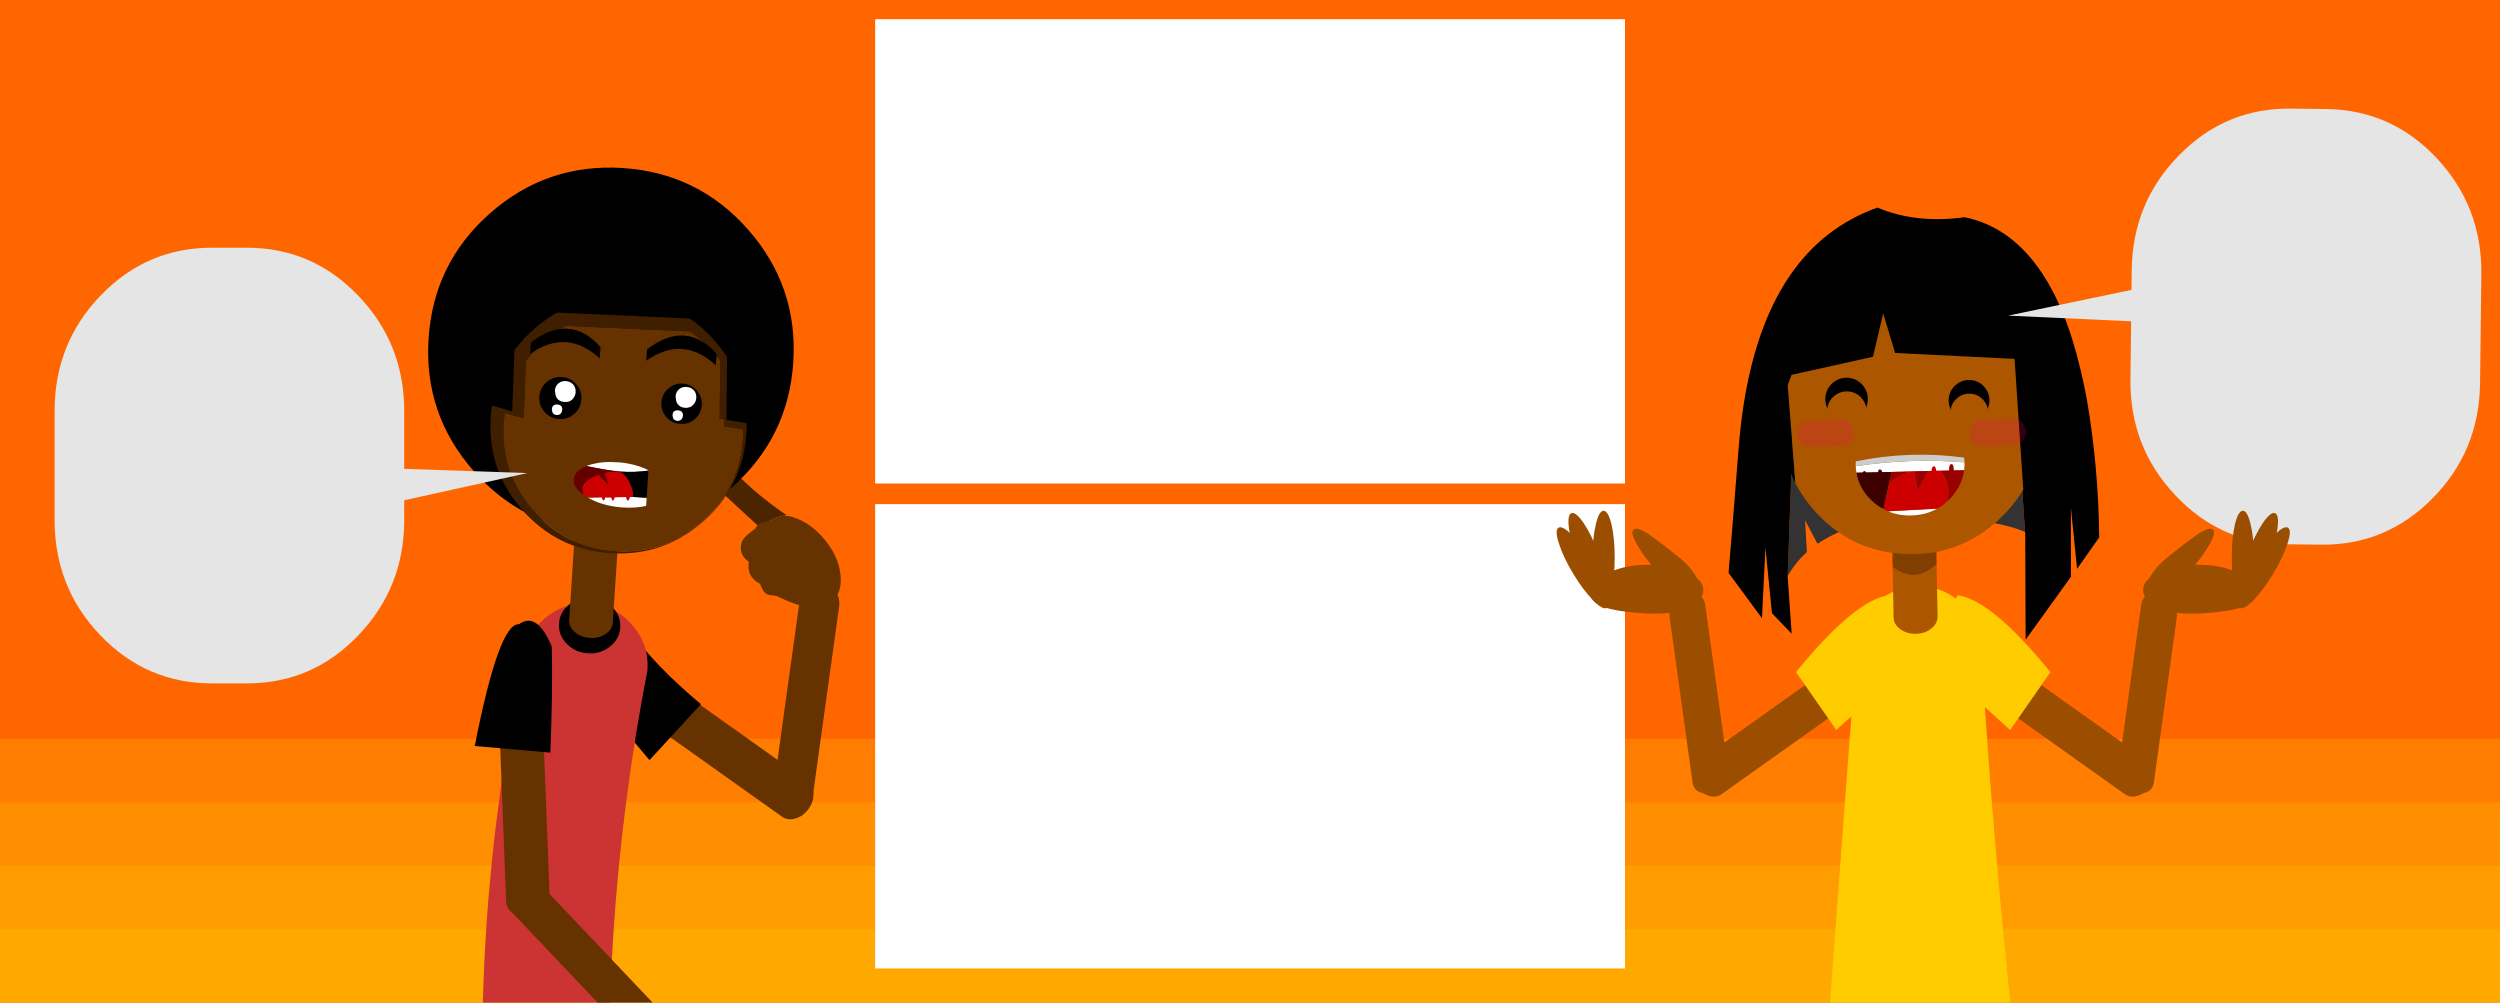 
<svg xmlns="http://www.w3.org/2000/svg" version="1.1" xmlns:xlink="http://www.w3.org/1999/xlink" preserveAspectRatio="none" x="0px" y="0px" width="788px" height="316px" viewBox="0 0 788 316">
<rect x="0" y="0" width="788" height="316" fill="#808080" stroke="none"/>
<defs>
<g id="Layer0_0_FILL">
<path fill="#FF6600" stroke="none" d="
M 788 316
L 788 0 0 0 0 316 788 316 Z"/>
</g>

<g id="Layer0_1_FILL">
<path fill="#FFCC00" fill-opacity="0.22" stroke="none" d="
M 834.7 336.85
L 834.7 243.9 -54 243.9 -54 336.85 834.7 336.85 Z"/>
</g>

<g id="Layer0_2_FILL">
<path fill="#FFCC00" fill-opacity="0.22" stroke="none" d="
M 834.7 336.85
L 834.7 243.9 -54 243.9 -54 336.85 834.7 336.85 Z"/>
</g>

<g id="Layer0_3_FILL">
<path fill="#FFCC00" fill-opacity="0.22" stroke="none" d="
M 834.7 336.85
L 834.7 243.9 -54 243.9 -54 336.85 834.7 336.85 Z"/>
</g>

<g id="Layer0_4_FILL">
<path fill="#FFCC00" fill-opacity="0.22" stroke="none" d="
M 834.7 336.85
L 834.7 243.9 -54 243.9 -54 336.85 834.7 336.85 Z"/>
</g>

<g id="Layer0_5_FILL">
<path fill="#FFCC00" fill-opacity="0.22" stroke="none" d="
M 372.85 498.8
L 366.85 498.8 366.85 503.8 372.85 503.8 372.85 498.8 Z"/>
</g>

<g id="Layer0_6_MEMBER_0_FILL">
<path fill="#4A2500" stroke="none" d="
M 297 132.6
Q 286.95 136.15 295.05 145.3
L 312.6 161.45 313.35 162.1
Q 314.25 161.2 315.25 160.35 318.7 157.45 322.9 156.75 323.3 156.6 323.75 156.55 311.484 148.142 302.9 139.25 299.693 135.973 297 132.6 Z"/>

<path fill="#663300" stroke="none" d="
M 339.55 166.65
Q 333.85 159.8 326.55 157.45 324.65 156.9 322.9 156.75 318.7 157.45 315.25 160.35 314.25 161.2 313.35 162.1
L 312.6 161.45
Q 312.3 161.8 312.05 162.25 309.85 165.55 308.95 170.55 307.55 178.35 308.85 180.95 310.15 183.55 313 184.95 313.7 186.95 314.7 188.3 315.65 189.5 317.6 189.65 319.45 189.7 321.1 190.55 325.7 192.85 330.6 194.15 335.2 195.3 338.65 194.3 340.8 193.7 342.5 192.3 346.95 188.55 346.1 181 345.25 173.55 339.55 166.65 Z"/>
</g>

<g id="Layer0_6_MEMBER_0_MEMBER_0_FILL">
<path fill="#663300" stroke="none" d="
M 563.9 291
Q 561.85 288.95 558.95 288.95 556.05 288.95 554 291 551.95 293.05 551.95 295.95
L 551.95 326.95
Q 551.95 329.85 554 331.9 556.05 333.95 558.95 333.95 561.85 333.95 563.9 331.9 565.95 329.85 565.95 326.95
L 565.95 295.95
Q 565.95 293.05 563.9 291 Z"/>
</g>

<g id="Layer0_6_MEMBER_0_MEMBER_1_FILL">
<path fill="#663300" stroke="none" d="
M 579 291.85
Q 576.1 288.95 571.95 288.95
L 566.95 288.95
Q 562.8 288.95 559.85 291.85 556.95 294.8 556.95 298.95 556.95 303.1 559.85 306 562.8 308.95 566.95 308.95
L 571.95 308.95
Q 576.1 308.95 579 306 581.95 303.1 581.95 298.95 581.95 294.8 579 291.85 Z"/>
</g>

<g id="Layer0_6_MEMBER_1_MEMBER_0_MEMBER_0_FILL">
<path fill="#663300" stroke="none" d="
M 625.85 -187.95
Q 622.8 -191 618.45 -191 614.1 -191 611 -187.95 607.95 -184.85 607.95 -180.5
L 607.95 -43.5
Q 607.95 -39.15 611 -36.1 614.1 -33 618.45 -33 622.8 -33 625.85 -36.1 628.95 -39.15 628.95 -43.5
L 628.95 -180.5
Q 628.95 -184.85 625.85 -187.95 Z"/>
</g>

<g id="Layer0_6_MEMBER_1_MEMBER_0_MEMBER_1_FILL">
<path fill="#663300" stroke="none" d="
M 580.85 9.05
Q 577.8 6 573.45 6 569.1 6 566 9.05 562.95 12.15 562.95 16.5
L 562.95 124.45
Q 562.95 128.8 566 131.85 569.1 134.95 573.45 134.95 577.8 134.95 580.85 131.85 583.95 128.8 583.95 124.45
L 583.95 16.5
Q 583.95 12.15 580.85 9.05 Z"/>
</g>

<g id="Layer0_6_MEMBER_1_MEMBER_0_MEMBER_2_FILL">
<path fill="#000000" stroke="none" d="
M 253.95 261.4
L 253.95 294.4 305.45 300.4 304.95 263.9
Q 275.859 265.724 253.95 261.4 Z"/>
</g>

<g id="Layer0_6_MEMBER_1_MEMBER_1_FILL">
<path fill="#CC3333" stroke="none" d="
M 279.5 254.55
Q 267.1 254.55 258.3 263.3 249.55 272.1 249.55 284.5 231.2 413.55 249.55 542.55 249.55 554.95 258.3 563.7 267.1 572.5 279.5 572.5
L 279.55 572.5
Q 291.95 572.5 300.7 563.7 309.5 554.95 309.5 542.55 293.4 410.3 309.5 284.5 309.5 272.1 300.7 263.3 291.95 254.55 279.55 254.55
L 279.5 254.55 Z"/>
</g>

<g id="Layer0_6_MEMBER_1_MEMBER_2_MEMBER_0_FILL">
<path fill="#000000" stroke="none" d="
M 256.95 290.9
Q 262.45 285.95 262.45 278.9 262.45 271.85 256.95 266.85 251.45 261.9 243.7 261.9 235.95 261.9 230.45 266.85 224.95 271.85 224.95 278.9 224.95 285.95 230.45 290.9 235.95 295.9 243.7 295.9 251.45 295.9 256.95 290.9 Z"/>
</g>

<g id="Layer0_6_MEMBER_1_MEMBER_2_MEMBER_1_FILL">
<path fill="#663300" stroke="none" d="
M 580.85 41.05
Q 577.8 38 573.45 38 569.1 38 566 41.05 562.95 44.15 562.95 48.5
L 562.95 105.5
Q 562.95 109.85 566 112.9 569.1 116 573.45 116 577.8 116 580.85 112.9 583.95 109.85 583.95 105.5
L 583.95 48.5
Q 583.95 44.15 580.85 41.05 Z"/>
</g>

<g id="Layer0_6_MEMBER_1_MEMBER_2_MEMBER_2_FILL">
<path fill="#000000" stroke="none" d="
M 295.4 -41.5
Q 259.85 -77.05 209.5 -77.05 159.15 -77.05 123.55 -41.5 88 -5.9 88 44.45 88 94.8 123.55 130.35 159.15 165.95 209.5 165.95 259.85 165.95 295.4 130.35 331 94.8 331 44.45 331 -5.9 295.4 -41.5 Z"/>
</g>

<g id="Layer0_6_MEMBER_1_MEMBER_2_MEMBER_3_FILL">
<path fill="#000000" stroke="none" d="
M 303 170.5
L 312.75 171.45
Q 311.506 154.062 301.3 140.35
L 303 170.5
M 190.15 171
L 200.05 173.15 199.2 143.75
Q 191.367 156.001 190.15 171
M 282.2 123.05
Q 268.516 115 251.45 115 232.988 115 218.45 124.4
L 282.2 123.05 Z"/>

<path fill="#3F1F00" stroke="none" d="
M 218.45 124.4
Q 212.918 128.032 207.95 133 202.864 138.086 199.2 143.75
L 200.05 173.15 190.15 171
Q 189.95 173.705 189.95 176.5 189.95 198.555 203.4 215 205.518 217.568 207.95 220 225.95 238 251.45 238 276.95 238 294.95 220 297.382 217.568 299.45 215 312.95 198.555 312.95 176.5 312.95 173.954 312.75 171.45
L 303 170.5 301.3 140.35
Q 298.485 136.535 294.95 133 288.997 127.047 282.2 123.05
L 218.45 124.4
M 213.2 138.55
Q 217.85 133.9 223.05 130.5
L 282.75 129.25
Q 289.1 132.95 294.65 138.55 296.521 140.393 298.15 142.3
L 299.7 170.15 302 170.35 302.2 173.65 311.35 174.55 311.35 174.6
Q 311.5 176.85 311.5 179.25 311.5 199.9 298.9 215.3 296.95 217.7 294.65 220 277.8 236.85 253.95 236.85 230.05 236.85 213.2 220 210.9 217.7 209 215.3 196.35 199.9 196.35 179.25 196.35 177.3 196.5 175.35 196.55 174.7 196.6 174.1
L 205.8 176.1 205.05 148.65
Q 208.45 143.3 213.2 138.55 Z"/>

<path fill="#663300" stroke="none" d="
M 223.05 130.5
Q 217.85 133.9 213.2 138.55 208.45 143.3 205.05 148.65
L 205.8 176.1 196.6 174.1
Q 196.55 174.7 196.5 175.35 196.35 177.3 196.35 179.25 196.35 199.9 209 215.3 210.9 217.7 213.2 220 230.05 236.85 253.95 236.85 277.8 236.85 294.65 220 296.95 217.7 298.9 215.3 311.5 199.9 311.5 179.25 311.5 176.85 311.35 174.6
L 311.35 174.55 302.2 173.65 302 170.35 299.7 170.15 298.15 142.3
Q 296.521 140.393 294.65 138.55 289.1 132.95 282.75 129.25
L 223.05 130.5 Z"/>
</g>

<g id="Layer0_6_MEMBER_1_MEMBER_2_MEMBER_4_FILL">
<path fill="#000000" stroke="none" d="
M -180 -159
Q -180 -154.45 -176.8 -151.25 -173.55 -148 -169 -148 -164.45 -148 -161.25 -151.25 -158 -154.45 -158 -159 -158 -163.55 -161.25 -166.8 -164.45 -170 -169 -170 -173.55 -170 -176.8 -166.8 -180 -163.55 -180 -159 Z"/>
</g>

<g id="Layer0_6_MEMBER_1_MEMBER_2_MEMBER_5_FILL">
<path fill="#000000" stroke="none" d="
M -223.65 -112.65
Q -227 -109.25 -227 -104.5 -227 -99.75 -223.65 -96.4 -220.25 -93 -215.5 -93 -210.75 -93 -207.4 -96.4 -204 -99.75 -204 -104.5 -204 -109.25 -207.4 -112.65 -210.75 -116 -215.5 -116 -220.25 -116 -223.65 -112.65 Z"/>
</g>

<g id="Layer0_6_MEMBER_1_MEMBER_2_MEMBER_6_FILL">
<path fill="#FFFFFF" stroke="none" d="
M 228.9 165
Q 229.85 163.6 229.85 162 229.85 159.6 228.3 158.2 226.9 156.95 224.85 156.95 222.8 156.95 221.4 158.2 219.85 159.6 219.85 162 219.85 161.7 220.4 164.25 221.6 167 224.85 167 227.55 167 228.9 165 Z"/>
</g>

<g id="Layer0_6_MEMBER_1_MEMBER_2_MEMBER_7_FILL">
<path fill="#FFFFFF" stroke="none" d="
M 278.4 163.25
Q 279.6 166 282.85 166 285.45 166 286.85 164 287.85 162.55 287.85 161 287.85 158.6 286.3 157.2 284.9 155.95 282.85 155.95 280.8 155.95 279.4 157.2 277.85 158.6 277.85 161 277.85 160.7 278.4 163.25 Z"/>
</g>

<g id="Layer0_6_MEMBER_1_MEMBER_2_MEMBER_8_FILL">
<path fill="#FFFFFF" stroke="none" d="
M 264.95 210.15
L 264.95 206.25 258.3 206.3 256.75 206.45
Q 256.7 207.8 256 208.15 255.35 207.95 255.25 206.55
L 249.5 207
Q 249.45 208.35 248.75 208.65 248.4 208.3 248.2 207.6 248.1 207.35 248.05 207.15
L 245 207.35
Q 244.9 208.65 244.25 208.9 243.9 208.55 243.7 207.85 243.65 207.65 243.6 207.45
L 236.65 208
Q 237.5 208.4 238.35 208.75 244.5 211.4 252.5 211.65 257 211.75 260.95 211.1 263.05 210.8 264.95 210.15
M 235.35 192.8
Q 235.25 192.9 235.15 192.95 245.15 194.4 251.45 194.55 258.3 194.6 264.95 193.2
L 264.95 193
Q 258.9 190.45 251 190.15 250.15 190.2 249.35 190.2 243.2 190.15 238.35 191.7 236.8 192.15 235.35 192.8 Z"/>

<path fill="#000000" stroke="none" d="
M 251.45 194.55
L 251.65 194.9
Q 253.25 195.6 254.65 197.25 258.3 201.8 258.3 206.3
L 264.95 206.25 264.95 193.2
Q 258.3 194.6 251.45 194.55 Z"/>

<path fill="#CC0000" stroke="none" d="
M 241.15 196.8
Q 240.6 197 240.1 197.25 231.9 201.05 234.65 206.9 235.45 207.35 236.4 207.8 236.4 207.85 236.45 207.85 236.6 207.95 236.65 208
L 243.6 207.45
Q 243.65 207.65 243.7 207.85 243.9 208.55 244.25 208.9 244.9 208.65 245 207.35
L 248.05 207.15
Q 248.1 207.35 248.2 207.6 248.4 208.3 248.75 208.65 249.45 208.35 249.5 207
L 255.25 206.55
Q 255.35 207.95 256 208.15 256.7 207.8 256.75 206.45
L 258.3 206.3
Q 258.3 201.8 254.65 197.25 253.25 195.6 251.65 194.9 247.2 194.7 244 195.75
L 246.25 201.25 241.15 196.8 Z"/>

<path fill="#660000" stroke="none" d="
M 240.1 197.25
Q 240.6 197 241.15 196.8
L 246.25 201.25 244 195.75
Q 247.2 194.7 251.65 194.9
L 251.45 194.55
Q 245.15 194.4 235.15 192.95 231.3 194.75 230.05 197.25 229.3 198.65 229.45 200.25 229.7 203.9 234.65 206.9 231.9 201.05 240.1 197.25 Z"/>
</g>

<g id="Layer0_6_MEMBER_1_MEMBER_2_MEMBER_9_FILL">
<path fill="#FFFFFF" stroke="none" d="
M 223.5 172.5
Q 224 171.8 224 170.9 224 168.45 221.5 168.45 219 168.45 219 170.9 219 170.75 219.25 172.05 219.85 173.5 221.5 173.5 222.8 173.5 223.5 172.5 Z"/>
</g>

<g id="Layer0_6_MEMBER_1_MEMBER_2_MEMBER_10_FILL">
<path fill="#FFFFFF" stroke="none" d="
M 281.5 171.5
Q 282 170.75 282 169.9 282 167.45 279.5 167.45 277 167.45 277 169.9 277 169.75 277.25 171.05 277.85 172.5 279.5 172.5 280.85 172.5 281.5 171.5 Z"/>
</g>

<g id="Layer0_6_MEMBER_1_MEMBER_3_MEMBER_0_FILL">
<path fill="#663300" stroke="none" d="
M 625.85 -187.95
Q 622.8 -191 618.45 -191 614.1 -191 611 -187.95 607.95 -184.85 607.95 -180.5
L 607.95 -43.5
Q 607.95 -39.15 611 -36.1 614.1 -33 618.45 -33 622.8 -33 625.85 -36.1 628.95 -39.15 628.95 -43.5
L 628.95 -180.5
Q 628.95 -184.85 625.85 -187.95 Z"/>
</g>

<g id="Layer0_6_MEMBER_1_MEMBER_3_MEMBER_1_FILL">
<path fill="#663300" stroke="none" d="
M 580.85 9.05
Q 577.8 6 573.45 6 569.1 6 566 9.05 562.95 12.15 562.95 16.5
L 562.95 124.45
Q 562.95 128.8 566 131.85 569.1 134.95 573.45 134.95 577.8 134.95 580.85 131.85 583.95 128.8 583.95 124.45
L 583.95 16.5
Q 583.95 12.15 580.85 9.05 Z"/>
</g>

<g id="Layer0_6_MEMBER_1_MEMBER_3_MEMBER_2_FILL">
<path fill="#000000" stroke="none" d="
M 217.5 281
Q 209.25 264.467 201 271.35 191.442 271.215 183.7 331.05
L 220.15 331.85
Q 219.4 302.75 217.5 281 Z"/>
</g>

<g id="Layer0_6_MEMBER_1_MEMBER_4_FILL">
<path fill="#000000" stroke="none" d="
M 287.4 142.95
L 287.4 137.45
Q 271.65 121.95 253.9 137.45
L 253.9 142.95
Q 270.65 129.45 287.4 142.95 Z"/>
</g>

<g id="Layer0_6_MEMBER_1_MEMBER_5_FILL">
<path fill="#000000" stroke="none" d="
M 287.4 142.95
L 287.4 137.45
Q 271.65 121.95 253.9 137.45
L 253.9 142.95
Q 270.65 129.45 287.4 142.95 Z"/>
</g>

<g id="Layer0_6_MEMBER_2_FILL">
<path fill="#E5E5E5" stroke="none" d="
M 166.35 137.55
L 166.35 113.75
Q 166.35 85.85 147.35 66.15 128.45 46.45 101.55 46.45
L 87.1 46.45
Q 60.2 46.45 41.25 66.15 22.3 85.85 22.3 113.75
L 22.3 158.65
Q 22.3 186.5 41.25 206.25 60.2 225.95 87.1 225.95
L 101.55 225.95
Q 128.45 225.95 147.35 206.25 166.35 186.5 166.35 158.65
L 166.35 150.5 217.05 139.3 166.35 137.55 Z"/>
</g>

<g id="Layer0_7_MEMBER_0_MEMBER_0_FILL">
<path fill="#FFFFFF" stroke="none" d="
M 471.75 152.4
L 471.75 6.05 235.4 6.05 235.4 152.4 471.75 152.4 Z"/>
</g>

<g id="Layer0_8_MEMBER_0_MEMBER_0_FILL">
<path fill="#FFFFFF" stroke="none" d="
M 513.7 305.25
L 513.7 158.9 277.35 158.9 277.35 305.25 513.7 305.25 Z"/>
</g>

<g id="Layer0_9_MEMBER_0_FILL">
<path fill="#FFCC00" stroke="none" d="
M 606.8 190.75
Q 601.1 184.9 592.95 184.85 584.8 184.8 579 190.55 573.2 196.25 573.15 204.3
L 560.35 375.6
Q 571.8 381.75 577.45 387.5 583.15 393.3 591.3 393.4 599.496 393.454 618.35 387.25 637.212 381.088 628.7 375.9 617.45 288.9 612.5 204.65 612.55 196.5 606.8 190.75 Z"/>
</g>

<g id="Layer0_9_MEMBER_1_MEMBER_0_MEMBER_0_FILL">
<path fill="#9C4E00" stroke="none" d="
M 625.85 -187.95
Q 622.8 -191 618.45 -191 614.1 -191 611 -187.95 607.95 -184.85 607.95 -180.5
L 607.95 -43.5
Q 607.95 -39.15 611 -36.1 614.1 -33 618.45 -33 622.8 -33 625.85 -36.1 628.95 -39.15 628.95 -43.5
L 628.95 -180.5
Q 628.95 -184.85 625.85 -187.95 Z"/>
</g>

<g id="Layer0_9_MEMBER_1_MEMBER_0_MEMBER_1_FILL">
<path fill="#9C4E00" stroke="none" d="
M 580.85 9.05
Q 577.8 6 573.45 6 569.1 6 566 9.05 562.95 12.15 562.95 16.5
L 562.95 124.45
Q 562.95 128.8 566 131.85 569.1 134.95 573.45 134.95 577.8 134.95 580.85 131.85 583.95 128.8 583.95 124.45
L 583.95 16.5
Q 583.95 12.15 580.85 9.05 Z"/>
</g>

<g id="Layer0_9_MEMBER_1_MEMBER_0_MEMBER_2_FILL">
<path fill="#FFCC00" stroke="none" d="
M 621.6 230.1
L 634.3 211.85
Q 615.697 188.992 604.9 187.6
L 598.25 208.95 621.6 230.1 Z"/>
</g>

<g id="Layer0_9_MEMBER_1_MEMBER_1_MEMBER_0_FILL">
<path fill="#9C4E00" stroke="none" d="
M 680.75 178
Q 673.6 178 668.55 180.35 663.5 182.7 663.5 186 663.5 189.3 668.55 191.65 673.606 194.004 683.3 193.25 693.033 192.539 696.45 190.65 699.867 188.761 698.9 185.7 697.994 182.696 692.95 180.35 687.9 178 680.75 178 Z"/>
</g>

<g id="Layer0_9_MEMBER_1_MEMBER_1_MEMBER_1_FILL">
<path fill="#9C4E00" stroke="none" d="
M 698.45 175.75
Q 698.45 169.65 697.4 165.3 696.4 161 694.95 161 693.5 161 692.45 165.3 691.45 169.65 691.45 175.75 691.45 181.85 692.45 186.15 693.5 190.5 694.95 190.5 696.4 190.5 697.4 186.15 698.45 181.85 698.45 175.75 Z"/>
</g>

<g id="Layer0_9_MEMBER_1_MEMBER_1_MEMBER_2_FILL">
<path fill="#9C4E00" stroke="none" d="
M 698.45 175.75
Q 698.45 169.65 697.4 165.3 696.4 161 694.95 161 693.5 161 692.45 165.3 691.45 169.65 691.45 175.75 691.45 181.85 692.45 186.15 693.5 190.5 694.95 190.5 696.4 190.5 697.4 186.15 698.45 181.85 698.45 175.75 Z"/>
</g>

<g id="Layer0_9_MEMBER_1_MEMBER_1_MEMBER_3_FILL">
<path fill="#9C4E00" stroke="none" d="
M 678 180.1
Q 682.2 175.65 684.35 171.75 686.6 167.9 685.55 166.95 684.45 165.95 680.75 168.35 677.095 170.9 671.6 175.3 666.115 179.75 665 183.6 663.885 187.5 665.15 188.45 666.405 189.45 670.1 186.95 673.85 184.5 678 180.1 Z"/>
</g>

<g id="Layer0_9_MEMBER_1_MEMBER_1_MEMBER_4_FILL">
<path fill="#9C4E00" stroke="none" d="
M 698.45 175.75
Q 698.45 169.65 697.4 165.3 696.4 161 694.95 161 693.5 161 692.45 165.3 691.45 169.65 691.45 175.75 691.45 181.85 692.45 186.15 693.5 190.5 694.95 190.5 696.4 190.5 697.4 186.15 698.45 181.85 698.45 175.75 Z"/>
</g>

<g id="Layer0_9_MEMBER_2_MEMBER_0_FILL">
<path fill="#333333" stroke="none" d="
M 558.15 171
L 557.95 161.55 561.4 168.65
Q 568.1 164.35 578.2 162.65 578.55 162.6 578.9 162.6 595.85 161.65 607.7 163.25 617 164.45 623.1 167.25
L 621.6 120 556.3 120 552.2 177.95
Q 554.55 174 558.15 171 Z"/>

<path fill="#000000" stroke="none" d="
M 629.75 89
Q 621.386 76.405 608.4 73.25 594.05 74.75 582.65 69.5 566.244 74.712 555.8 89 549.933 97.039 545.95 107.95 540.917 121.73 538.9 140.1 536.55 161 534.7 176.35
L 544.15 190.15 545.9 169.25 547.15 188.75 552.8 195.05 552.2 177.95 556.3 120 621.6 120 623.1 167.25 623.15 167.25 622.15 199.25 636.25 181.05 636.95 160.5 638.15 178.75 645.05 169.65
Q 645.55 148.65 642.8 128.5 642.6 127.4 642.45 126.3 641.941 123.053 641.3 120 637.48 100.539 629.75 89 Z"/>
</g>

<g id="Layer0_9_MEMBER_2_MEMBER_1_MEMBER_0_FILL">
<path fill="#AD5600" stroke="none" d="
M 706.6 -68.2
L 706.35 -52.5
Q 706.3 -50.3 708.25 -48.75 710.25 -47.15 713.1 -47.1 716 -47.05 718 -48.55 720.05 -50.1 720.1 -52.3
L 720.35 -68.6
Q 713.5 -62.506 706.6 -68.2 Z"/>

<path fill="#803F00" stroke="none" d="
M 713.75 -86.45
Q 710.9 -86.5 708.9 -85.05 706.85 -83.45 706.85 -81.25
L 706.6 -68.2
Q 713.5 -62.506 720.35 -68.6
L 720.6 -81.05
Q 720.6 -83.25 718.65 -84.85 716.65 -86.4 713.75 -86.45 Z"/>
</g>

<g id="Layer0_9_MEMBER_2_MEMBER_1_MEMBER_1_FILL">
<path fill="#000000" stroke="none" d="
M 550.8 126.3
Q 550.55 128.1 550.45 129.9 549.75 140.5 553.95 149.45
L 552.6 118.85
Q 551.35 122.4 550.8 126.3
M 593.3 92.25
Q 581.2 91.45 571.3 97.05 567.5 99.15 564.05 102.2 560.45 105.35 557.9 108.9 555.55 112.05 553.95 115.55
L 579.55 110.8 583.2 97.35 586.5 109.85 623.75 113 625.05 153.95
Q 630.25 145.65 630.95 135.1 631.05 133.45 631.05 131.85 630.95 120.4 624.9 110.95 623.2 108.4 621 105.9 617.35 101.75 613.1 98.85 604.45 93 593.3 92.25 Z"/>

<path fill="#AD5600" stroke="none" d="
M 553.95 115.55
Q 553.2 117.15 552.6 118.85
L 553.95 149.45
Q 555.45 152.65 557.6 155.65 558.85 157.45 560.35 159.15 571.35 171.7 588.05 172.8 604.7 173.9 617.3 162.85 619 161.35 620.5 159.75 623.05 157 625.05 153.95
L 623.75 113 586.5 109.85 583.2 97.35 579.55 110.8 553.95 115.55 Z"/>
</g>

<g id="Layer0_9_MEMBER_2_MEMBER_1_MEMBER_1_MEMBER_0_FILL">
<path fill="#000000" stroke="none" d="
M -169 -170
Q -173.55 -170 -176.8 -166.8 -180 -163.55 -180 -159 -180 -154.45 -176.8 -151.25 -173.55 -148 -169 -148 -164.45 -148 -161.25 -151.25 -158 -154.45 -158 -159 -158 -163.55 -161.25 -166.8 -164.45 -170 -169 -170 Z"/>
</g>

<g id="Layer0_9_MEMBER_2_MEMBER_1_MEMBER_1_MEMBER_1_FILL">
<path fill="#000000" stroke="none" d="
M -204 -104.5
Q -204 -109.25 -207.4 -112.65 -210.75 -116 -215.5 -116 -220.25 -116 -223.65 -112.65 -227 -109.25 -227 -104.5 -227 -99.75 -223.65 -96.4 -220.25 -93 -215.5 -93 -210.75 -93 -207.4 -96.4 -204 -99.75 -204 -104.5 Z"/>
</g>

<g id="Layer0_9_MEMBER_2_MEMBER_1_MEMBER_1_MEMBER_2_FILL">
<path fill="#AD5600" stroke="none" d="
M -169 -170
Q -173.55 -170 -176.8 -166.8 -180 -163.55 -180 -159 -180 -154.45 -176.8 -151.25 -173.55 -148 -169 -148 -164.45 -148 -161.25 -151.25 -158 -154.45 -158 -159 -158 -163.55 -161.25 -166.8 -164.45 -170 -169 -170 Z"/>
</g>

<g id="Layer0_9_MEMBER_2_MEMBER_1_MEMBER_1_MEMBER_3_FILL">
<path fill="#AD5600" stroke="none" d="
M -204 -104.5
Q -204 -109.25 -207.4 -112.65 -210.75 -116 -215.5 -116 -220.25 -116 -223.65 -112.65 -227 -109.25 -227 -104.5 -227 -99.75 -223.65 -96.4 -220.25 -93 -215.5 -93 -210.75 -93 -207.4 -96.4 -204 -99.75 -204 -104.5 Z"/>
</g>

<g id="Layer0_9_MEMBER_2_MEMBER_1_MEMBER_1_MEMBER_4_FILL">
<path fill="#FFFFFF" stroke="none" d="
M 720.3 -97.7
L 724 -97.65 731.5 -97.55
Q 731.682 -98.734 731.7 -100 715.395 -101.985 697.7 -100 697.716 -98.975 697.85 -97.95
L 708.9 -97.8 714.2 -97.75 715.85 -97.75 720.3 -97.7
M 714.7 -84
Q 719.1 -84 722.7 -85.85
L 707.3 -85.55
Q 710.65 -84 714.7 -84 Z"/>

<path fill="#CCCCCC" stroke="none" d="
M 731.7 -100
Q 731.7 -100.125 731.7 -100.25 731.7 -100.9 731.65 -101.5 714.7 -104.367 697.75 -101.5 697.7 -100.9 697.7 -100.25 697.7 -100.125 697.7 -100 715.395 -101.985 731.7 -100 Z"/>

<path fill="#3C0000" stroke="none" d="
M 705.9 -86.3
L 708.05 -94.7 708.9 -97.8 697.85 -97.95
Q 698.55 -92.7 702.65 -88.75 704.15 -87.3 705.9 -86.3 Z"/>

<path fill="#990000" stroke="none" d="
M 724 -97.65
Q 727.549 -93.206 725.75 -87.9 726.236 -88.298 726.7 -88.75 730.65 -92.5 731.5 -97.55
L 724 -97.65
M 715.85 -97.75
L 716.7 -91.5 720.3 -97.7 715.85 -97.75
M 714.2 -97.75
L 708.9 -97.8 708.05 -94.7 714.2 -97.75 Z"/>

<path fill="#CC0000" stroke="none" d="
M 724 -97.65
L 720.3 -97.7 716.7 -91.5 715.85 -97.75 714.2 -97.75 708.05 -94.7 705.9 -86.3
Q 706.55 -85.9 707.3 -85.55
L 722.7 -85.85
Q 724.31 -86.674 725.75 -87.9 727.549 -93.206 724 -97.65 Z"/>
</g>

<g id="Layer0_9_MEMBER_2_MEMBER_1_MEMBER_1_MEMBER_4_MEMBER_0_FILL">
<path fill="#CC0000" stroke="none" d="
M 721.4 -96.2
Q 721.6 -95.2 722.05 -95.2 722.75 -95.2 722.8 -97.15 722.8 -99.2 722.05 -99.1 721.3 -98.95 721.3 -97.15 721.3 -96.7 721.4 -96.2 Z"/>
</g>

<g id="Layer0_9_MEMBER_2_MEMBER_1_MEMBER_1_MEMBER_4_MEMBER_1_FILL">
<path fill="#990000" stroke="none" d="
M 727.55 -95.7
Q 728.25 -95.7 728.3 -97.65 728.3 -99.7 727.55 -99.6 726.8 -99.45 726.8 -97.65 726.8 -97.2 726.9 -96.7 727.1 -95.7 727.55 -95.7 Z"/>
</g>

<g id="Layer0_9_MEMBER_2_MEMBER_1_MEMBER_1_MEMBER_4_MEMBER_2_FILL">
<path fill="#3C0000" stroke="none" d="
M 700.3 -94.45
Q 701 -94.45 701.05 -96.4 701.05 -98.45 700.3 -98.35 699.55 -98.2 699.55 -96.4 699.55 -95.95 699.65 -95.45 699.85 -94.45 700.3 -94.45 Z"/>
</g>

<g id="Layer0_9_MEMBER_2_MEMBER_1_MEMBER_1_MEMBER_4_MEMBER_3_FILL">
<path fill="#3C0000" stroke="none" d="
M 705.85 -95.7
Q 706 -96.3 706 -96.75 706 -98.6 705.25 -98.7 704.5 -98.85 704.5 -96.75 704.45 -96.3 704.55 -95.8 704.65 -94.8 705.2 -94.8 705.6 -94.8 705.85 -95.7 Z"/>
</g>

<g id="Layer0_9_MEMBER_2_MEMBER_1_MEMBER_1_MEMBER_5_FILL">
<path fill="#FF0066" fill-opacity="0.188" stroke="none" d="
M 748.5 -112.05
Q 747.3 -113.25 745.6 -113.25
L 736.05 -113.25
Q 734.35 -113.25 733.15 -112.05 731.95 -110.85 731.95 -109.15
L 731.95 -109.1
Q 731.95 -107.4 733.15 -106.2 734.35 -105 736.05 -105
L 745.6 -105
Q 747.3 -105 748.5 -106.2 749.7 -107.4 749.7 -109.1
L 749.7 -109.15
Q 749.7 -110.85 748.5 -112.05 Z"/>
</g>

<g id="Layer0_9_MEMBER_2_MEMBER_1_MEMBER_1_MEMBER_6_FILL">
<path fill="#FF0066" fill-opacity="0.188" stroke="none" d="
M 748.5 -112.05
Q 747.3 -113.25 745.6 -113.25
L 736.05 -113.25
Q 734.35 -113.25 733.15 -112.05 731.95 -110.85 731.95 -109.15
L 731.95 -109.1
Q 731.95 -107.4 733.15 -106.2 734.35 -105 736.05 -105
L 745.6 -105
Q 747.3 -105 748.5 -106.2 749.7 -107.4 749.7 -109.1
L 749.7 -109.15
Q 749.7 -110.85 748.5 -112.05 Z"/>
</g>

<g id="Layer0_9_MEMBER_3_FILL">
<path fill="#E5E5E5" stroke="none" d="
M 166.35 137.55
L 166.35 113.75
Q 166.35 85.85 147.35 66.15 128.45 46.45 101.55 46.45
L 87.1 46.45
Q 60.2 46.45 41.25 66.15 22.3 85.85 22.3 113.75
L 22.3 158.65
Q 22.3 186.5 41.25 206.25 60.2 225.95 87.1 225.95
L 101.55 225.95
Q 128.45 225.95 147.35 206.25 166.35 186.5 166.35 158.65
L 166.35 150.5 217.05 139.3 166.35 137.55 Z"/>
</g>

<g id="Layer0_9_MEMBER_4_MEMBER_0_MEMBER_0_FILL">
<path fill="#9C4E00" stroke="none" d="
M 625.85 -187.95
Q 622.8 -191 618.45 -191 614.1 -191 611 -187.95 607.95 -184.85 607.95 -180.5
L 607.95 -43.5
Q 607.95 -39.15 611 -36.1 614.1 -33 618.45 -33 622.8 -33 625.85 -36.1 628.95 -39.15 628.95 -43.5
L 628.95 -180.5
Q 628.95 -184.85 625.85 -187.95 Z"/>
</g>

<g id="Layer0_9_MEMBER_4_MEMBER_0_MEMBER_1_FILL">
<path fill="#9C4E00" stroke="none" d="
M 580.85 9.05
Q 577.8 6 573.45 6 569.1 6 566 9.05 562.95 12.15 562.95 16.5
L 562.95 124.45
Q 562.95 128.8 566 131.85 569.1 134.95 573.45 134.95 577.8 134.95 580.85 131.85 583.95 128.8 583.95 124.45
L 583.95 16.5
Q 583.95 12.15 580.85 9.05 Z"/>
</g>

<g id="Layer0_9_MEMBER_4_MEMBER_0_MEMBER_2_FILL">
<path fill="#FFCC00" stroke="none" d="
M 621.6 230.1
L 634.3 211.85
Q 615.697 188.992 604.9 187.6
L 598.25 208.95 621.6 230.1 Z"/>
</g>

<g id="Layer0_9_MEMBER_4_MEMBER_1_MEMBER_0_FILL">
<path fill="#9C4E00" stroke="none" d="
M 668.55 191.65
Q 673.606 194.004 683.3 193.25 693.033 192.539 696.45 190.65 699.867 188.761 698.9 185.7 697.994 182.696 692.95 180.35 687.9 178 680.75 178 673.6 178 668.55 180.35 663.5 182.7 663.5 186 663.5 189.3 668.55 191.65 Z"/>
</g>

<g id="Layer0_9_MEMBER_4_MEMBER_1_MEMBER_1_FILL">
<path fill="#9C4E00" stroke="none" d="
M 697.4 186.15
Q 698.45 181.85 698.45 175.75 698.45 169.65 697.4 165.3 696.4 161 694.95 161 693.5 161 692.45 165.3 691.45 169.65 691.45 175.75 691.45 181.85 692.45 186.15 693.5 190.5 694.95 190.5 696.4 190.5 697.4 186.15 Z"/>
</g>

<g id="Layer0_9_MEMBER_4_MEMBER_1_MEMBER_2_FILL">
<path fill="#9C4E00" stroke="none" d="
M 698.45 175.75
Q 698.45 169.65 697.4 165.3 696.4 161 694.95 161 693.5 161 692.45 165.3 691.45 169.65 691.45 175.75 691.45 181.85 692.45 186.15 693.5 190.5 694.95 190.5 696.4 190.5 697.4 186.15 698.45 181.85 698.45 175.75 Z"/>
</g>

<g id="Layer0_9_MEMBER_4_MEMBER_1_MEMBER_3_FILL">
<path fill="#9C4E00" stroke="none" d="
M 680.75 168.35
Q 677.095 170.9 671.6 175.3 666.115 179.75 665 183.6 663.885 187.5 665.15 188.45 666.405 189.45 670.1 186.95 673.85 184.5 678 180.1 682.2 175.65 684.35 171.75 686.6 167.9 685.55 166.95 684.45 165.95 680.75 168.35 Z"/>
</g>

<g id="Layer0_9_MEMBER_4_MEMBER_1_MEMBER_4_FILL">
<path fill="#9C4E00" stroke="none" d="
M 698.45 175.75
Q 698.45 169.65 697.4 165.3 696.4 161 694.95 161 693.5 161 692.45 165.3 691.45 169.65 691.45 175.75 691.45 181.85 692.45 186.15 693.5 190.5 694.95 190.5 696.4 190.5 697.4 186.15 698.45 181.85 698.45 175.75 Z"/>
</g>

<path id="Layer0_6_MEMBER_1_MEMBER_2_MEMBER_2_1_STROKES" stroke="#000000" stroke-width="1" stroke-linejoin="round" stroke-linecap="round" fill="none" d="
M 249.694 114.31
Q 248.159 137.948 230.361 153.553 212.586 169.183 188.947 167.648 165.309 166.113 149.681 148.314 134.074 130.54 135.609 106.901 137.144 83.263 154.92 67.633 172.717 52.028 196.356 53.563 219.994 55.098 235.6 72.872 251.229 90.671 249.694 114.31 Z"/>

<path id="Layer0_6_MEMBER_1_MEMBER_2_MEMBER_4_1_STROKES" stroke="#000000" stroke-width="1" stroke-linejoin="round" stroke-linecap="round" fill="none" d="
M 218.332 131.841
Q 216.412 133.33 213.998 133.006 211.579 132.719 210.09 130.799 208.601 128.879 208.908 126.444 209.211 124.047 211.131 122.558 213.051 121.068 215.47 121.355 217.884 121.679 219.373 123.599 220.862 125.519 220.559 127.917 220.251 130.352 218.332 131.841 Z"/>

<path id="Layer0_6_MEMBER_1_MEMBER_2_MEMBER_5_1_STROKES" stroke="#000000" stroke-width="1" stroke-linejoin="round" stroke-linecap="round" fill="none" d="
M 180.279 130.267
Q 178.275 131.822 175.749 131.484 173.217 131.183 171.663 129.179 170.108 127.174 170.43 124.627 170.747 122.117 172.752 120.562 174.756 119.008 177.287 119.308 179.813 119.647 181.368 121.651 182.923 123.655 182.605 126.165 182.284 128.713 180.279 130.267 Z"/>

<path id="Layer0_9_MEMBER_2_MEMBER_1_MEMBER_1_MEMBER_0_1_STROKES" stroke="#000000" stroke-width="1" stroke-linejoin="round" stroke-linecap="round" fill="none" d="
M 624.436 130.969
Q 622.552 132.537 620.107 132.294 617.658 132.089 616.09 130.205 614.521 128.321 614.747 125.855 614.969 123.427 616.853 121.859 618.738 120.29 621.186 120.495 623.632 120.738 625.2 122.623 626.768 124.507 626.546 126.935 626.32 129.401 624.436 130.969 Z"/>

<path id="Layer0_9_MEMBER_2_MEMBER_1_MEMBER_1_MEMBER_1_1_STROKES" stroke="#000000" stroke-width="1" stroke-linejoin="round" stroke-linecap="round" fill="none" d="
M 586.013 130.704
Q 584.046 132.342 581.486 132.088 578.924 131.873 577.287 129.906 575.649 127.939 575.886 125.359 576.118 122.817 578.085 121.18 580.052 119.543 582.615 119.758 585.174 120.011 586.811 121.978 588.448 123.945 588.216 126.487 587.98 129.067 586.013 130.704 Z"/>
</defs>

<g transform="matrix( 1, 0, 0, 1, 0,0) ">
<use xlink:href="#Layer0_0_FILL"/>
</g>

<g transform="matrix( 1, 0, 0, 1, 0,9) ">
<use xlink:href="#Layer0_1_FILL"/>
</g>

<g transform="matrix( 1, 0, 0, 1, 0,29) ">
<use xlink:href="#Layer0_2_FILL"/>
</g>

<g transform="matrix( 1, 0, 0, 1, 0,-11) ">
<use xlink:href="#Layer0_3_FILL"/>
</g>

<g transform="matrix( 1, 0, 0, 1, 0,49) ">
<use xlink:href="#Layer0_4_FILL"/>
</g>

<g transform="matrix( 1, 0, 0, 1, 0,0) ">
<use xlink:href="#Layer0_5_FILL"/>
</g>

<g transform="matrix( 0.765, 0, 0, 0.765, 0.15,42.55) ">
<use xlink:href="#Layer0_6_MEMBER_0_FILL"/>
</g>

<g transform="matrix( -0.385, 0.32, 0.32, 0.385, 361.85,-124.85) ">
<use xlink:href="#Layer0_6_MEMBER_0_MEMBER_0_FILL"/>
</g>

<g transform="matrix( -0.385, 0.32, 0.32, 0.385, 363.05,-125.45) ">
<use xlink:href="#Layer0_6_MEMBER_0_MEMBER_1_FILL"/>
</g>

<g transform="matrix( 0.38, -0.535, 0.422, 0.3, 33.8,595.7) ">
<use xlink:href="#Layer0_6_MEMBER_1_MEMBER_0_MEMBER_0_FILL"/>
</g>

<g transform="matrix( -0.575, -0.216, 0.078, -0.561, 578.5,382.5) ">
<use xlink:href="#Layer0_6_MEMBER_1_MEMBER_0_MEMBER_1_FILL"/>
</g>

<g transform="matrix( 0.477, 0.451, -0.451, 0.477, 194.5,-41.45) ">
<use xlink:href="#Layer0_6_MEMBER_1_MEMBER_0_MEMBER_2_FILL"/>
</g>

<g transform="matrix( 0.655, 0.043, -0.043, 0.655, 13.6,11.55) ">
<use xlink:href="#Layer0_6_MEMBER_1_MEMBER_1_FILL"/>
</g>

<g transform="matrix( 0.515, 0.033, -0.033, 0.515, 69.55,45.5) ">
<use xlink:href="#Layer0_6_MEMBER_1_MEMBER_2_MEMBER_0_FILL"/>
</g>

<g transform="matrix( 0.655, 0.043, -0.033, 0.504, -185.85,117.95) ">
<use xlink:href="#Layer0_6_MEMBER_1_MEMBER_2_MEMBER_1_FILL"/>
</g>

<g transform="matrix( 0.469, 0.03, -0.03, 0.469, 95.65,83.35) ">
<use xlink:href="#Layer0_6_MEMBER_1_MEMBER_2_MEMBER_2_FILL"/>

<use xlink:href="#Layer0_6_MEMBER_1_MEMBER_2_MEMBER_2_1_STROKES" transform="matrix( 2.121, -0.138, 0.138, 2.121, -214.4,-163.65) "/>
</g>

<g transform="matrix( 0.655, 0.043, -0.043, 0.655, 37.85,7.65) ">
<use xlink:href="#Layer0_6_MEMBER_1_MEMBER_2_MEMBER_3_FILL"/>
</g>

<g transform="matrix( 0.327, 0.422, -0.422, 0.327, 202.95,250.55) ">
<use xlink:href="#Layer0_6_MEMBER_1_MEMBER_2_MEMBER_4_FILL"/>

<use xlink:href="#Layer0_6_MEMBER_1_MEMBER_2_MEMBER_4_1_STROKES" transform="matrix( 1.148, -1.48, 1.48, 1.148, -603.65,12.75) "/>
</g>

<g transform="matrix( 0.327, 0.422, -0.422, 0.327, 202.95,250.55) ">
<use xlink:href="#Layer0_6_MEMBER_1_MEMBER_2_MEMBER_5_FILL"/>

<use xlink:href="#Layer0_6_MEMBER_1_MEMBER_2_MEMBER_5_1_STROKES" transform="matrix( 1.148, -1.48, 1.48, 1.148, -603.65,12.75) "/>
</g>

<g transform="matrix( 0.655, 0.043, -0.043, 0.655, 37.85,7.65) ">
<use xlink:href="#Layer0_6_MEMBER_1_MEMBER_2_MEMBER_6_FILL"/>
</g>

<g transform="matrix( 0.655, 0.043, -0.043, 0.655, 37.85,7.65) ">
<use xlink:href="#Layer0_6_MEMBER_1_MEMBER_2_MEMBER_7_FILL"/>
</g>

<g transform="matrix( 0.655, 0.043, -0.043, 0.655, 39.15,10.4) ">
<use xlink:href="#Layer0_6_MEMBER_1_MEMBER_2_MEMBER_8_FILL"/>
</g>

<g transform="matrix( 0.655, 0.043, -0.043, 0.655, 37.85,7.65) ">
<use xlink:href="#Layer0_6_MEMBER_1_MEMBER_2_MEMBER_9_FILL"/>
</g>

<g transform="matrix( 0.655, 0.043, -0.043, 0.655, 37.85,7.65) ">
<use xlink:href="#Layer0_6_MEMBER_1_MEMBER_2_MEMBER_10_FILL"/>
</g>

<g transform="matrix( 0.655, -0.025, 0.02, 0.517, -237.8,321.8) ">
<use xlink:href="#Layer0_6_MEMBER_1_MEMBER_3_MEMBER_0_FILL"/>
</g>

<g transform="matrix( 0.527, -0.315, 0.39, 0.411, -141.95,457.9) ">
<use xlink:href="#Layer0_6_MEMBER_1_MEMBER_3_MEMBER_1_FILL"/>
</g>

<g transform="matrix( 0.655, 0.043, -0.043, 0.655, 43.55,10.4) ">
<use xlink:href="#Layer0_6_MEMBER_1_MEMBER_3_MEMBER_2_FILL"/>
</g>

<g transform="matrix( 0.655, 0.043, -0.043, 0.655, 43.55,9.15) ">
<use xlink:href="#Layer0_6_MEMBER_1_MEMBER_4_FILL"/>
</g>

<g transform="matrix( 0.655, 0.043, -0.043, 0.655, 6.95,7) ">
<use xlink:href="#Layer0_6_MEMBER_1_MEMBER_5_FILL"/>
</g>

<g transform="matrix( 0.765, 0, 0, 0.765, 0.15,42.55) ">
<use xlink:href="#Layer0_6_MEMBER_2_FILL"/>
</g>

<g transform="matrix( 1, 0, 0, 1, 40.45,0) ">
<use xlink:href="#Layer0_7_MEMBER_0_MEMBER_0_FILL"/>
</g>

<g transform="matrix( 1, 0, 0, 1, -1.5,0) ">
<use xlink:href="#Layer0_8_MEMBER_0_MEMBER_0_FILL"/>
</g>

<g transform="matrix( 1, 0, 0, 1, 12,0) ">
<use xlink:href="#Layer0_9_MEMBER_0_FILL"/>
</g>

<g transform="matrix( -0.352, -0.496, -0.391, 0.278, 739.65,563.95) ">
<use xlink:href="#Layer0_9_MEMBER_1_MEMBER_0_MEMBER_0_FILL"/>
</g>

<g transform="matrix( 0.533, -0.2, -0.067, -0.482, 234.55,367.2) ">
<use xlink:href="#Layer0_9_MEMBER_1_MEMBER_0_MEMBER_1_FILL"/>
</g>

<g transform="matrix( -1, 0, 0, 1, 1200.4,0) ">
<use xlink:href="#Layer0_9_MEMBER_1_MEMBER_0_MEMBER_2_FILL"/>
</g>

<g transform="matrix( -1, 0, 0, 1, 1200.4,0) ">
<use xlink:href="#Layer0_9_MEMBER_1_MEMBER_1_MEMBER_0_FILL"/>
</g>

<g transform="matrix( -1, 0, 0, 1, 1200.4,0) ">
<use xlink:href="#Layer0_9_MEMBER_1_MEMBER_1_MEMBER_1_FILL"/>
</g>

<g transform="matrix( -0.935, 0.354, 0.354, 0.935, 1088.1,-234.8) ">
<use xlink:href="#Layer0_9_MEMBER_1_MEMBER_1_MEMBER_2_FILL"/>
</g>

<g transform="matrix( -1, 0, 0, 1, 1200.4,0) ">
<use xlink:href="#Layer0_9_MEMBER_1_MEMBER_1_MEMBER_3_FILL"/>
</g>

<g transform="matrix( -0.857, 0.515, 0.515, 0.857, 1003.9,-329.55) ">
<use xlink:href="#Layer0_9_MEMBER_1_MEMBER_1_MEMBER_4_FILL"/>
</g>

<g transform="matrix( 1.061, -0.037, 0.037, 1.061, -29,13.25) ">
<use xlink:href="#Layer0_9_MEMBER_2_MEMBER_0_FILL"/>
</g>

<g transform="matrix( 1.008, -0.035, 0.035, 1.008, -113.3,272.2) ">
<use xlink:href="#Layer0_9_MEMBER_2_MEMBER_1_MEMBER_0_FILL"/>
</g>

<g transform="matrix( 1.008, -0.035, 0.035, 1.008, 2.3,21.05) ">
<use xlink:href="#Layer0_9_MEMBER_2_MEMBER_1_MEMBER_1_FILL"/>
</g>

<g transform="matrix( 0.345, 0.414, -0.414, 0.345, 613.05,251.2) ">
<use xlink:href="#Layer0_9_MEMBER_2_MEMBER_1_MEMBER_1_MEMBER_0_FILL"/>

<use xlink:href="#Layer0_9_MEMBER_2_MEMBER_1_MEMBER_1_MEMBER_0_1_STROKES" transform="matrix( 1.187, -1.427, 1.427, 1.187, -1086.25,576.3) "/>
</g>

<g transform="matrix( 0.345, 0.414, -0.414, 0.345, 613.05,251.2) ">
<use xlink:href="#Layer0_9_MEMBER_2_MEMBER_1_MEMBER_1_MEMBER_1_FILL"/>

<use xlink:href="#Layer0_9_MEMBER_2_MEMBER_1_MEMBER_1_MEMBER_1_1_STROKES" transform="matrix( 1.187, -1.427, 1.427, 1.187, -1086.25,576.3) "/>
</g>

<g transform="matrix( 0.345, 0.414, -0.414, 0.345, 613.2,254.85) ">
<use xlink:href="#Layer0_9_MEMBER_2_MEMBER_1_MEMBER_1_MEMBER_2_FILL"/>
</g>

<g transform="matrix( 0.345, 0.414, -0.414, 0.345, 613.2,254.85) ">
<use xlink:href="#Layer0_9_MEMBER_2_MEMBER_1_MEMBER_1_MEMBER_3_FILL"/>
</g>

<g transform="matrix( 1.008, -0.035, 0.035, 1.008, -114.85,272.15) ">
<use xlink:href="#Layer0_9_MEMBER_2_MEMBER_1_MEMBER_1_MEMBER_4_FILL"/>
</g>

<g transform="matrix( 1.008, -0.035, 0.035, 1.008, -114.85,272.15) ">
<use xlink:href="#Layer0_9_MEMBER_2_MEMBER_1_MEMBER_1_MEMBER_4_MEMBER_0_FILL"/>
</g>

<g transform="matrix( 1.008, -0.035, 0.035, 1.008, -114.85,272.15) ">
<use xlink:href="#Layer0_9_MEMBER_2_MEMBER_1_MEMBER_1_MEMBER_4_MEMBER_1_FILL"/>
</g>

<g transform="matrix( 1.008, -0.035, 0.035, 1.008, -114.85,272.15) ">
<use xlink:href="#Layer0_9_MEMBER_2_MEMBER_1_MEMBER_1_MEMBER_4_MEMBER_2_FILL"/>
</g>

<g transform="matrix( 1.008, -0.035, 0.035, 1.008, -114.85,272.15) ">
<use xlink:href="#Layer0_9_MEMBER_2_MEMBER_1_MEMBER_1_MEMBER_4_MEMBER_3_FILL"/>
</g>

<g transform="matrix( 1.008, -0.035, 0.035, 1.008, -113.3,272.2) ">
<use xlink:href="#Layer0_9_MEMBER_2_MEMBER_1_MEMBER_1_MEMBER_5_FILL"/>
</g>

<g transform="matrix( 1.008, -0.035, 0.035, 1.008, -167.55,272.5) ">
<use xlink:href="#Layer0_9_MEMBER_2_MEMBER_1_MEMBER_1_MEMBER_6_FILL"/>
</g>

<g transform="matrix( -0.765, -0.009, 0.009, -0.765, 797.75,208) ">
<use xlink:href="#Layer0_9_MEMBER_3_FILL"/>
</g>

<g transform="matrix( 0.352, -0.496, 0.391, 0.278, 472.75,563.95) ">
<use xlink:href="#Layer0_9_MEMBER_4_MEMBER_0_MEMBER_0_FILL"/>
</g>

<g transform="matrix( -0.533, -0.2, 0.067, -0.482, 977.85,367.2) ">
<use xlink:href="#Layer0_9_MEMBER_4_MEMBER_0_MEMBER_1_FILL"/>
</g>

<g transform="matrix( 1, 0, 0, 1, 12,0) ">
<use xlink:href="#Layer0_9_MEMBER_4_MEMBER_0_MEMBER_2_FILL"/>
</g>

<g transform="matrix( 1, 0, 0, 1, 12,0) ">
<use xlink:href="#Layer0_9_MEMBER_4_MEMBER_1_MEMBER_0_FILL"/>
</g>

<g transform="matrix( 1, 0, 0, 1, 12,0) ">
<use xlink:href="#Layer0_9_MEMBER_4_MEMBER_1_MEMBER_1_FILL"/>
</g>

<g transform="matrix( 0.935, 0.354, -0.354, 0.935, 124.3,-234.8) ">
<use xlink:href="#Layer0_9_MEMBER_4_MEMBER_1_MEMBER_2_FILL"/>
</g>

<g transform="matrix( 1, 0, 0, 1, 12,0) ">
<use xlink:href="#Layer0_9_MEMBER_4_MEMBER_1_MEMBER_3_FILL"/>
</g>

<g transform="matrix( 0.857, 0.515, -0.515, 0.857, 208.5,-329.55) ">
<use xlink:href="#Layer0_9_MEMBER_4_MEMBER_1_MEMBER_4_FILL"/>
</g>
</svg>
